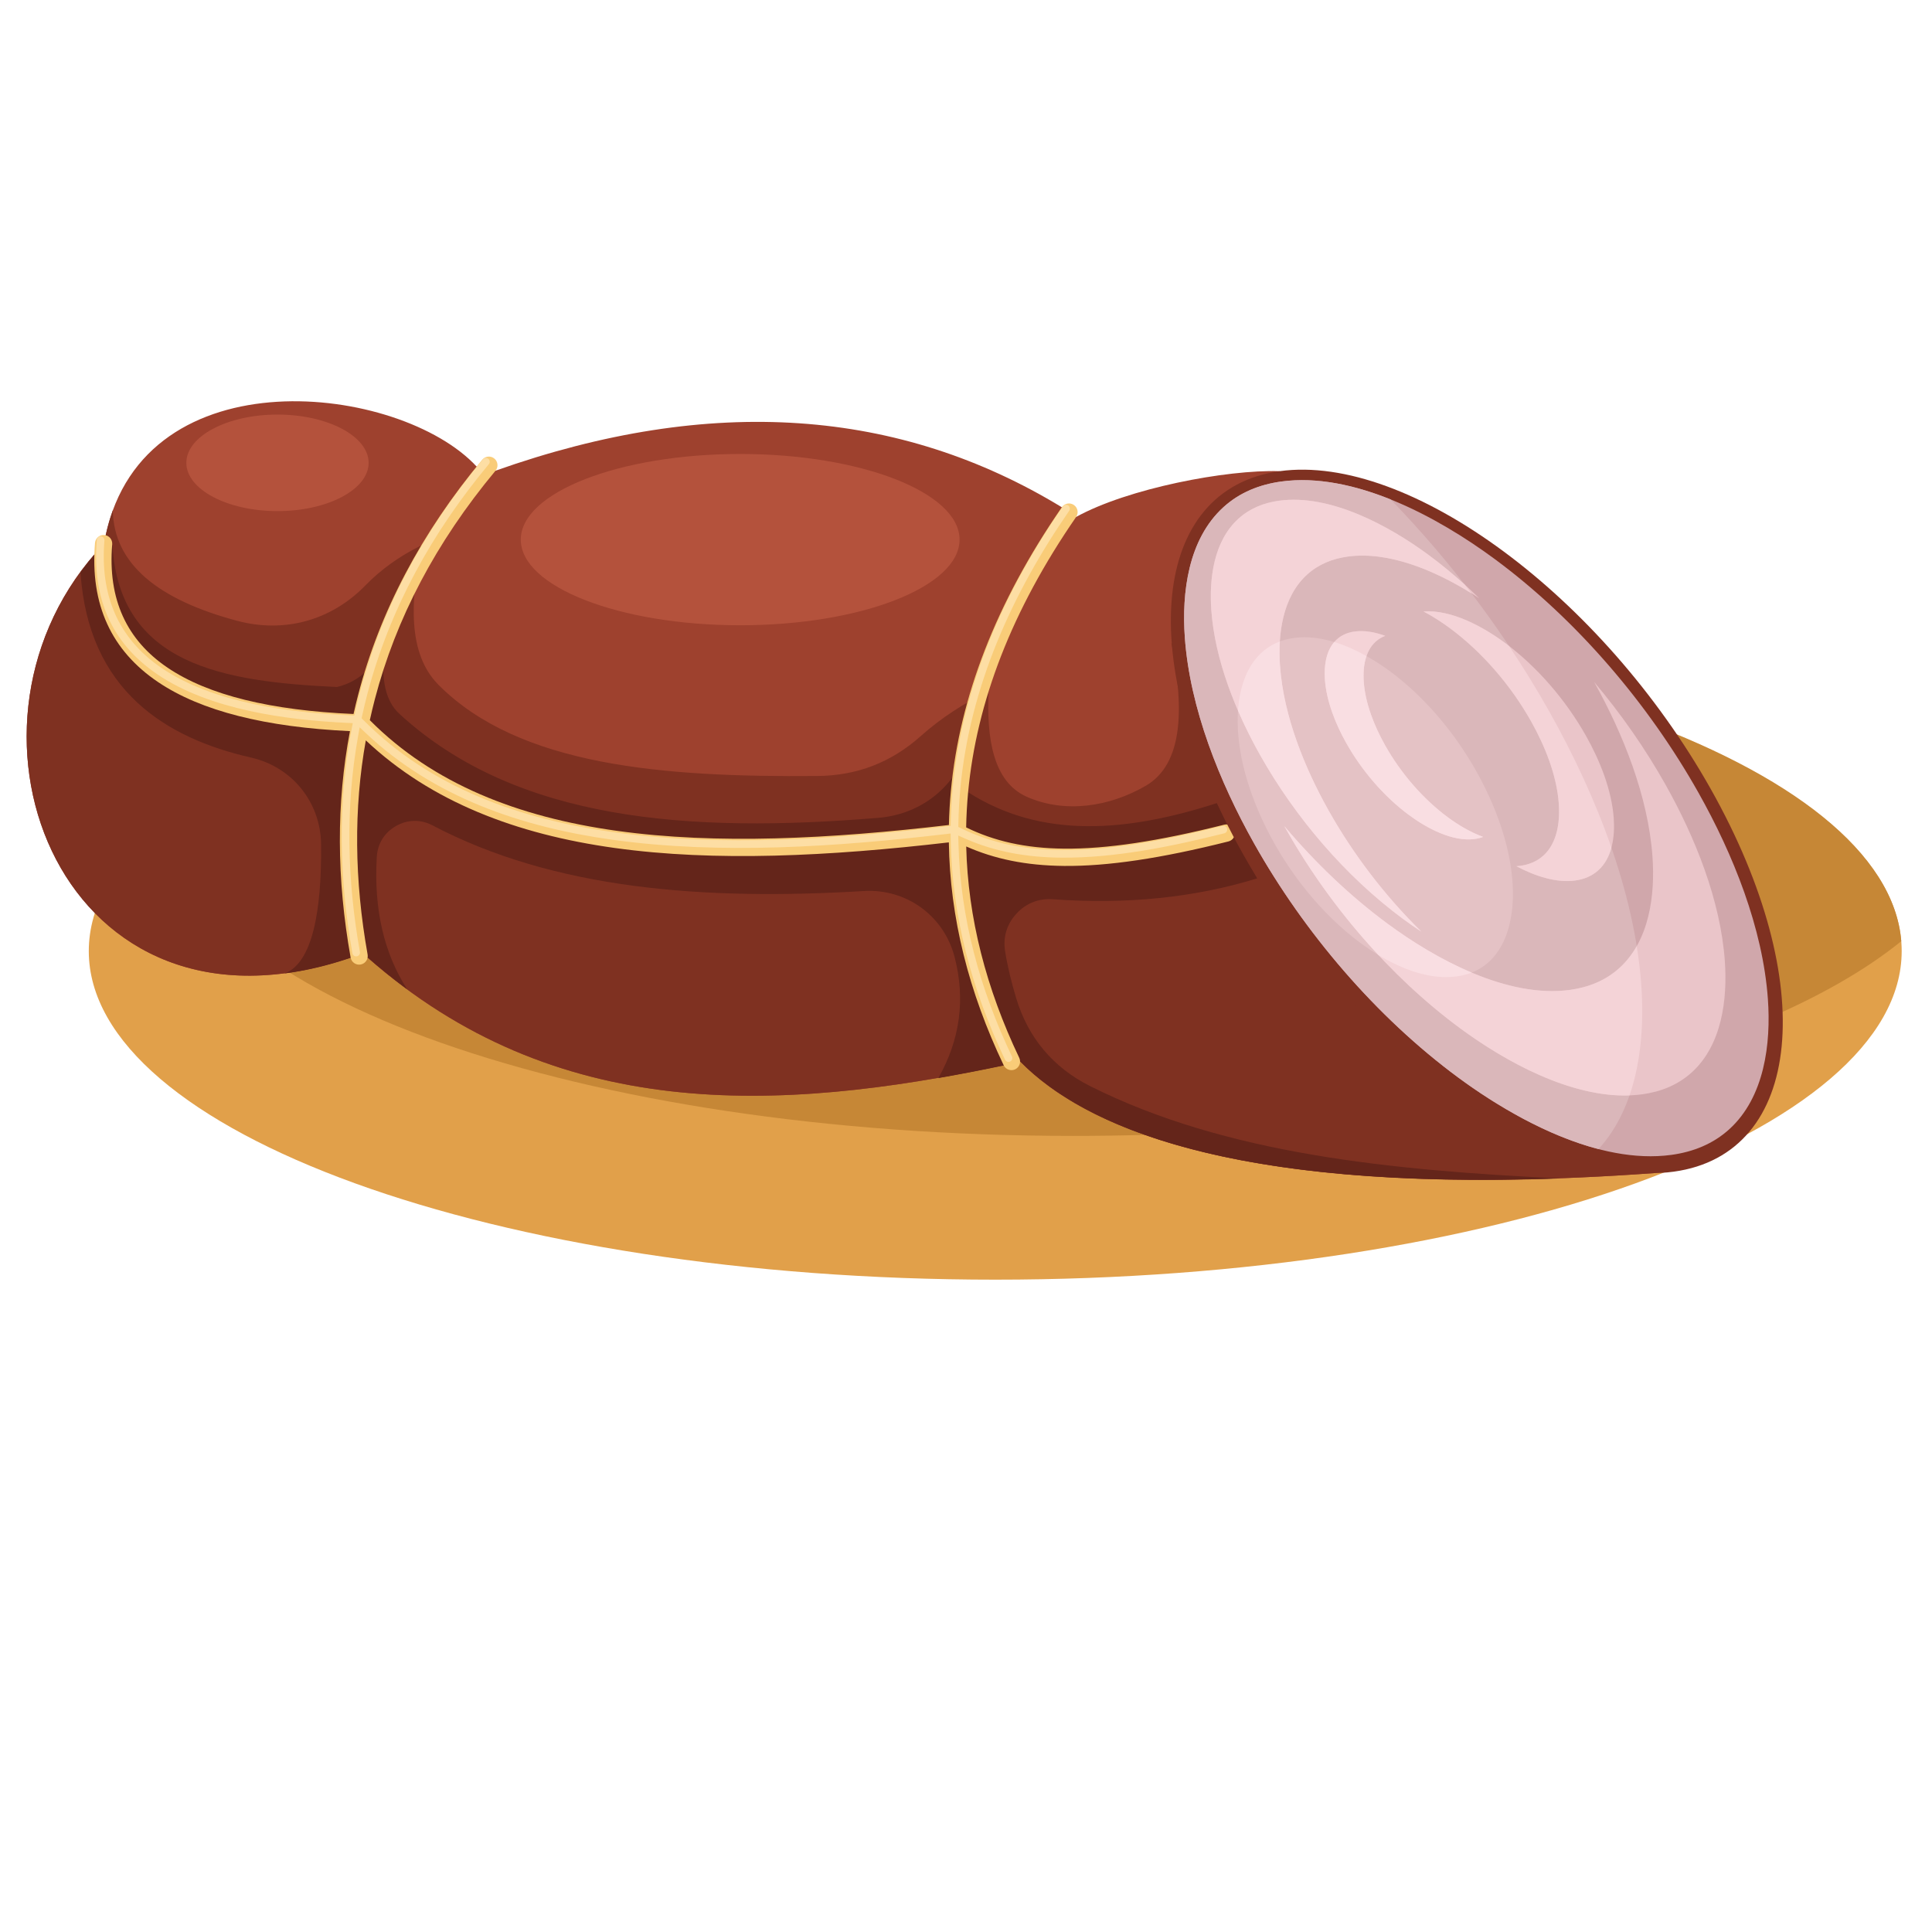 <?xml version="1.0" encoding="UTF-8" standalone="no"?>
<!-- Created with Inkscape (http://www.inkscape.org/) -->

<svg
   version="1.1"
   id="svg1"
   width="880"
   height="880"
   viewBox="0 0 880 880"
   sodipodi:docname="ham-food.svg"
   inkscape:version="1.3.2 (091e20e, 2023-11-25, custom)"
   xmlns:inkscape="http://www.inkscape.org/namespaces/inkscape"
   xmlns:sodipodi="http://sodipodi.sourceforge.net/DTD/sodipodi-0.dtd"
   xmlns="http://www.w3.org/2000/svg"
   xmlns:svg="http://www.w3.org/2000/svg">
  <defs
     id="defs1">
    <clipPath
       clipPathUnits="userSpaceOnUse"
       id="clipPath3">
      <path
         d="M 0,660 H 660 V 0 H 0 Z"
         transform="translate(-339.992,-222.85)"
         id="path3" />
    </clipPath>
    <clipPath
       clipPathUnits="userSpaceOnUse"
       id="clipPath5">
      <path
         d="M 0,660 H 660 V 0 H 0 Z"
         transform="translate(-339.989,-447.379)"
         id="path5" />
    </clipPath>
    <clipPath
       clipPathUnits="userSpaceOnUse"
       id="clipPath7">
      <path
         d="M 0,660 H 660 V 0 H 0 Z"
         transform="translate(-36.103,-477.139)"
         id="path7" />
    </clipPath>
    <clipPath
       clipPathUnits="userSpaceOnUse"
       id="clipPath9">
      <path
         d="M 0,660 H 660 V 0 H 0 Z"
         transform="translate(-36.103,-477.139)"
         id="path9" />
    </clipPath>
    <clipPath
       clipPathUnits="userSpaceOnUse"
       id="clipPath11">
      <path
         d="M 0,660 H 660 V 0 H 0 Z"
         transform="translate(-533.062,-257.427)"
         id="path11" />
    </clipPath>
    <clipPath
       clipPathUnits="userSpaceOnUse"
       id="clipPath13">
      <path
         d="M 0,660 H 660 V 0 H 0 Z"
         transform="translate(-164.749,-502.965)"
         id="path13" />
    </clipPath>
    <clipPath
       clipPathUnits="userSpaceOnUse"
       id="clipPath15">
      <path
         d="M 0,660 H 660 V 0 H 0 Z"
         transform="translate(-323.342,-377.717)"
         id="path15" />
    </clipPath>
    <clipPath
       clipPathUnits="userSpaceOnUse"
       id="clipPath17">
      <path
         d="M 0,660 H 660 V 0 H 0 Z"
         transform="translate(-437.226,-499.048)"
         id="path17" />
    </clipPath>
    <clipPath
       clipPathUnits="userSpaceOnUse"
       id="clipPath19">
      <path
         d="M 0,660 H 660 V 0 H 0 Z"
         transform="translate(-437.701,-495.505)"
         id="path19" />
    </clipPath>
    <clipPath
       clipPathUnits="userSpaceOnUse"
       id="clipPath21">
      <path
         d="M 0,660 H 660 V 0 H 0 Z"
         transform="translate(-437.701,-495.505)"
         id="path21" />
    </clipPath>
    <clipPath
       clipPathUnits="userSpaceOnUse"
       id="clipPath23">
      <path
         d="M 0,660 H 660 V 0 H 0 Z"
         transform="translate(-442.019,-442.062)"
         id="path23" />
    </clipPath>
    <clipPath
       clipPathUnits="userSpaceOnUse"
       id="clipPath25">
      <path
         d="M 0,660 H 660 V 0 H 0 Z"
         transform="translate(-436.922,-488.96)"
         id="path25" />
    </clipPath>
    <clipPath
       clipPathUnits="userSpaceOnUse"
       id="clipPath27">
      <path
         d="M 0,660 H 660 V 0 H 0 Z"
         transform="translate(-462.765,-444.262)"
         id="path27" />
    </clipPath>
    <clipPath
       clipPathUnits="userSpaceOnUse"
       id="clipPath29">
      <path
         d="M 0,660 H 660 V 0 H 0 Z"
         transform="translate(-466.815,-435.884)"
         id="path29" />
    </clipPath>
    <clipPath
       clipPathUnits="userSpaceOnUse"
       id="clipPath31">
      <path
         d="M 0,660 H 660 V 0 H 0 Z"
         transform="translate(-252.853,-446.401)"
         id="path31" />
    </clipPath>
    <clipPath
       clipPathUnits="userSpaceOnUse"
       id="clipPath33">
      <path
         d="M 0,660 H 660 V 0 H 0 Z"
         transform="translate(-94.793,-485.397)"
         id="path33" />
    </clipPath>
  </defs>
  <sodipodi:namedview
     id="namedview1"
     pagecolor="#ffffff"
     bordercolor="#000000"
     borderopacity="0.25"
     inkscape:showpageshadow="2"
     inkscape:pageopacity="0.0"
     inkscape:pagecheckerboard="0"
     inkscape:deskcolor="#d1d1d1"
     inkscape:zoom="0.67272727"
     inkscape:cx="439.25676"
     inkscape:cy="440"
     inkscape:window-width="1440"
     inkscape:window-height="830"
     inkscape:window-x="-6"
     inkscape:window-y="-6"
     inkscape:window-maximized="1"
     inkscape:current-layer="g1">
    <inkscape:page
       x="0"
       y="0"
       inkscape:label="1"
       id="page1"
       width="880"
       height="880"
       margin="297.133 13.703 182.751 12.132"
       bleed="0" />
  </sodipodi:namedview>
  <g
     id="g1"
     inkscape:groupmode="layer"
     inkscape:label="1">
    <g
       id="group-MC0">
      <path
         id="path2"
         d="m 0,0 c 170.594,0 309.73,50.431 309.73,112.265 0,61.833 -139.136,112.264 -309.73,112.264 -170.601,0 -309.738,-50.431 -309.738,-112.264 C -309.738,50.431 -170.601,0 0,0"
         style="fill:#e1a04a;fill-opacity:1;fill-rule:evenodd;stroke:none"
         transform="matrix(1.333,0,0,-1.333,453.323,582.867)"
         clip-path="url(#clipPath3)" />
      <path
         id="path4"
         d="m 0,0 c 167.978,0 304.71,-48.468 309.586,-108.927 -48.307,-39.208 -156.815,-66.533 -282.944,-66.533 -167.977,0 -304.709,48.468 -309.587,108.921 C -234.638,-27.329 -126.13,0 0,0"
         style="fill:#c68736;fill-opacity:1;fill-rule:evenodd;stroke:none"
         transform="matrix(1.333,0,0,-1.333,453.319,283.495)"
         clip-path="url(#clipPath5)" />
      <path
         id="path6"
         d="m 0,0 c 13.325,62.117 100.591,51.696 126.733,23.503 2.149,-0.48 4.291,-0.961 6.44,-1.442 74.035,26.232 138.255,21.148 193.527,-12.472 1.618,-1.114 3.242,-2.23 4.86,-3.344 17.695,9.788 51.397,16.236 69.563,15.664 0.319,-60.822 127.513,-179.042 127.833,-239.861 -136.377,-9.868 -193.057,14.289 -216.537,38.197 -1.87,-0.448 -3.737,-0.893 -5.608,-1.337 -77.831,-16.396 -153.177,-19.556 -217.335,36.826 -1.532,-0.642 -4.278,0.62 -5.81,-0.022 -98.082,-33.479 -141.162,76.75 -87.108,138.235 z"
         style="fill:#9e412e;fill-opacity:1;fill-rule:evenodd;stroke:none"
         transform="matrix(1.333,0,0,-1.333,48.137,243.815)"
         clip-path="url(#clipPath7)" />
      <path
         id="path8"
         d="m 0,0 c 0.642,2.999 1.463,5.824 2.436,8.493 0.345,-18.35 15.494,-30.505 42.473,-37.714 16.128,-4.308 32.135,0.094 43.79,12.044 5.279,5.412 11.588,10.011 19.082,13.676 -3.526,-18.736 -4.812,-36.827 5.992,-47.658 27.579,-27.657 76.562,-31.547 129.392,-31.091 13.589,0.117 25.237,4.617 35.374,13.664 6.903,6.159 14.706,11.171 23.163,15.347 -0.742,-15.944 1.455,-30.974 13.01,-36.105 13.081,-5.809 28.314,-3.436 40.689,3.756 12.835,7.46 13.154,26.493 8.77,48.731 l 78.535,-29.396 c 37.241,-54.409 86.051,-114.052 86.25,-151.699 -136.377,-9.868 -193.057,14.286 -216.537,38.197 -1.87,-0.448 -3.737,-0.893 -5.608,-1.337 -77.831,-16.393 -153.177,-19.556 -217.335,36.826 -1.532,-0.642 -4.278,0.62 -5.81,-0.022 -98.081,-33.479 -141.162,76.75 -87.108,138.235 z"
         style="fill:#7f3121;fill-opacity:1;fill-rule:evenodd;stroke:none"
         transform="matrix(1.333,0,0,-1.333,48.137,243.815)"
         clip-path="url(#clipPath9)" />
      <path
         id="path10"
         d="m 0,0 c -113.455,-4.137 -162.987,18.009 -184.539,39.957 -1.87,-0.448 -3.737,-0.893 -5.608,-1.337 -7.496,-1.58 -14.971,-3.031 -22.412,-4.323 7.403,13.106 9.321,26.897 5.542,41.405 -3.674,14.085 -16.48,23.38 -31.01,22.504 -54.907,-3.303 -105.924,0.639 -147.361,22.427 -4.029,2.12 -8.489,2.056 -12.457,-0.183 -3.965,-2.239 -6.325,-6.02 -6.594,-10.567 -1.074,-18.014 2.507,-33.008 10.354,-45.232 -4.515,3.328 -8.985,6.916 -13.398,10.795 -1.531,-0.642 -4.278,0.62 -5.809,-0.022 -7.927,-2.705 -15.486,-4.457 -22.674,-5.388 9.551,3.546 12.726,21.439 12.483,44.113 -0.154,14.413 -9.88,26.467 -23.937,29.664 -28.995,6.596 -55.614,22.791 -58.264,63.248 1.649,2.25 3.4,4.456 5.283,6.598 l 1.706,3.001 3.909,-0.309 c 2.478,-40.826 37.736,-46.607 76.701,-48.426 8.064,1.878 13.381,7.485 16.588,15.962 -1.618,-11.008 -0.885,-20.188 5.011,-25.352 39.905,-36.479 98.858,-40.637 163.393,-35.319 13.602,1.12 24.676,9.205 29.887,21.821 0.051,0.116 0.096,0.234 0.147,0.352 0.256,-4.496 0.509,-8.992 0.764,-13.488 24.983,-15.928 54.09,-13.599 84.917,-3.641 4.598,-8.573 9.196,-17.142 13.794,-25.715 -21.576,-6.664 -44.905,-8.947 -69.865,-7.143 -4.838,0.348 -9.149,-1.362 -12.433,-4.931 -3.283,-3.571 -4.627,-8.01 -3.875,-12.803 0.844,-5.353 2.174,-10.657 3.754,-15.937 4.068,-13.621 12.637,-23.834 25.347,-30.203 C -114.359,8.32 -57.978,2.767 0,0"
         style="fill:#64251a;fill-opacity:1;fill-rule:evenodd;stroke:none"
         transform="matrix(1.333,0,0,-1.333,710.749,536.764)"
         clip-path="url(#clipPath11)" />
      <path
         id="path12"
         d="m 0,0 c 1.039,1.25 2.897,1.42 4.144,0.38 1.253,-1.039 1.42,-2.895 0.383,-4.145 -20.38,-24.484 -34.04,-50.535 -41.231,-78.091 -0.621,-2.373 -1.189,-4.758 -1.714,-7.155 21.647,-21.796 50.722,-33.122 84.494,-37.82 33.977,-4.729 72.686,-2.769 113.381,2.002 0.086,3.905 0.311,7.819 0.681,11.739 2.98,31.774 15.272,64.04 37.916,96.853 0.921,1.343 2.76,1.684 4.103,0.761 1.342,-0.924 1.685,-2.763 0.758,-4.105 -22.05,-31.955 -34.009,-63.286 -36.897,-94.056 -0.377,-4.012 -0.598,-8.017 -0.668,-12.013 9.458,-4.628 20.097,-7.138 33.497,-7.26 14.421,-0.13 32.017,2.493 54.694,8.191 1.583,0.398 3.185,-0.563 3.581,-2.144 0.397,-1.581 -0.562,-3.185 -2.142,-3.583 -23.176,-5.824 -41.245,-8.502 -56.164,-8.368 -13.149,0.119 -23.867,2.411 -33.447,6.649 0.576,-24.379 6.789,-48.443 18.121,-72.227 0.696,-1.47 0.07,-3.229 -1.398,-3.923 -1.47,-0.698 -3.229,-0.071 -3.926,1.397 -11.934,25.046 -18.364,50.422 -18.731,76.154 -40.903,-4.765 -79.849,-6.691 -114.171,-1.916 -33.564,4.672 -62.735,15.742 -85.054,36.77 -4.176,-23.345 -3.92,-47.75 0.614,-73.175 0.284,-1.605 -0.783,-3.134 -2.385,-3.415 -1.606,-0.285 -3.134,0.784 -3.418,2.386 -4.8,26.884 -4.928,52.685 -0.221,77.36 -28.739,1.353 -50.84,6.808 -65.614,16.794 -15.821,10.692 -23.261,26.373 -21.509,47.523 0.133,1.621 1.555,2.828 3.175,2.697 1.621,-0.132 2.829,-1.555 2.697,-3.175 -1.56,-18.831 4.99,-32.739 18.933,-42.163 13.994,-9.458 35.407,-14.593 63.53,-15.818 0.489,2.183 1.013,4.357 1.576,6.522 C -35,-51.984 -20.95,-25.169 0,0"
         style="fill:#f9cc78;fill-opacity:1;fill-rule:evenodd;stroke:none"
         transform="matrix(1.333,0,0,-1.333,219.665,209.38)"
         clip-path="url(#clipPath13)" />
      <path
         id="path14"
         d="m 0,0 c -36.999,-4.338 -76.782,-7.152 -113.803,-1.999 -31.834,4.431 -62.397,15.096 -85.431,38.291 l -0.633,0.634 0.192,0.876 c 0.531,2.416 1.106,4.824 1.729,7.217 7.655,29.329 22.23,55.508 41.559,78.73 0.457,0.548 0.38,1.373 -0.167,1.83 -0.55,0.456 -1.375,0.381 -1.832,-0.17 -19.581,-23.522 -34.328,-50.03 -42.083,-79.738 -0.563,-2.145 -1.08,-4.3 -1.566,-6.465 l -0.301,-1.343 -1.374,0.061 c -20.714,0.9 -46.793,4.211 -64.38,16.096 -15.371,10.391 -21.155,25.482 -19.65,43.661 0.059,0.713 -0.479,1.343 -1.193,1.4 -0.713,0.059 -1.343,-0.479 -1.402,-1.191 -1.601,-19.347 4.547,-35.048 20.793,-46.026 17.782,-12.018 43.813,-15.527 64.77,-16.514 l 1.89,-0.088 -0.356,-1.863 c -4.856,-25.468 -4.316,-51.292 0.228,-76.762 0.124,-0.711 0.802,-1.183 1.512,-1.059 0.707,0.125 1.183,0.799 1.055,1.509 -4.361,24.448 -5.001,49.26 -0.614,73.756 l 0.534,2.989 2.21,-2.083 c 23.185,-21.844 53.123,-32.02 84.155,-36.338 37.018,-5.151 76.756,-2.39 113.752,1.92 l 1.809,0.211 0.026,-1.82 c 0.377,-26.433 7.246,-51.69 18.574,-75.473 0.311,-0.646 1.084,-0.928 1.734,-0.617 0.649,0.307 0.924,1.084 0.617,1.729 C 11.412,-55.668 4.678,-31.258 4.077,-5.743 L 4.013,-3.151 6.386,-4.2 c 10.468,-4.632 21.394,-6.404 32.793,-6.507 18.386,-0.167 37.99,3.854 55.748,8.318 0.698,0.176 1.126,0.889 0.95,1.588 -0.172,0.695 -0.888,1.125 -1.585,0.949 -17.545,-4.409 -36.945,-8.404 -55.113,-8.241 -12.01,0.109 -23.354,2.12 -34.2,7.428 l -0.941,0.458 0.02,1.047 c 0.07,4.053 0.294,8.101 0.671,12.137 3.252,34.647 17.586,66.433 37.185,94.835 0.412,0.595 0.254,1.409 -0.34,1.816 -0.595,0.411 -1.41,0.256 -1.82,-0.337 C 19.898,80.507 5.413,48.324 2.123,13.218 1.762,9.353 1.538,5.477 1.452,1.597 L 1.423,0.166 Z"
         style="fill:#fddea4;fill-opacity:1;fill-rule:evenodd;stroke:none"
         transform="matrix(1.333,0,0,-1.333,431.123,376.378)"
         clip-path="url(#clipPath15)" />
      <path
         id="path16"
         d="m 0,0 c 44.183,6.046 110.135,-42.634 147.3,-108.732 37.168,-66.098 31.476,-124.58 -12.707,-130.631 C 90.406,-245.406 24.457,-196.728 -12.711,-130.63 -49.878,-64.532 -44.186,-6.048 0,0"
         style="fill:#7f3121;fill-opacity:1;fill-rule:evenodd;stroke:none"
         transform="matrix(1.333,0,0,-1.333,582.967,214.603)"
         clip-path="url(#clipPath17)" />
      <path
         id="path18"
         d="m 0,0 c -7.39,-1.012 -14.235,-3.727 -19.789,-8.79 -12.007,-10.937 -14.262,-29.166 -13.164,-44.493 1.739,-24.252 11.882,-49.413 23.689,-70.414 17.088,-30.388 41.617,-59.204 69.72,-79.949 19.303,-14.249 47.963,-29.847 72.868,-26.438 7.393,1.011 14.236,3.726 19.793,8.786 12.003,10.94 14.26,29.169 13.161,44.497 -1.739,24.251 -11.882,49.412 -23.69,70.414 C 125.5,-75.999 100.972,-47.184 72.869,-26.44 53.568,-12.192 24.905,3.409 0,0"
         style="fill:#d0a7ab;fill-opacity:1;fill-rule:evenodd;stroke:none"
         transform="matrix(1.333,0,0,-1.333,583.602,219.327)"
         clip-path="url(#clipPath19)" />
      <path
         id="path20"
         d="m 0,0 c -7.39,-1.012 -14.235,-3.727 -19.789,-8.79 -12.007,-10.937 -14.262,-29.166 -13.164,-44.493 1.739,-24.252 11.882,-49.413 23.689,-70.414 17.088,-30.388 41.617,-59.204 69.72,-79.949 13.056,-9.634 30.389,-19.889 47.946,-24.461 13.426,14.675 15.969,37.103 14.604,56.147 -2.306,32.152 -15.754,65.51 -31.41,93.354 C 77.108,-52.84 58.585,-27.93 37.37,-6.123 25.027,-1.162 12.074,1.651 0,0"
         style="fill:#dab7ba;fill-opacity:1;fill-rule:evenodd;stroke:none"
         transform="matrix(1.333,0,0,-1.333,583.602,219.327)"
         clip-path="url(#clipPath21)" />
      <path
         id="path22"
         d="m 0,0 c -3.764,-0.508 -7.338,-1.874 -10.383,-4.419 -6.573,-5.497 -8.613,-14.66 -8.818,-22.364 -0.33,-12.188 3.52,-24.835 8.415,-35.39 7.083,-15.274 17.987,-29.759 31.083,-40.183 8.995,-7.163 22.63,-15.003 35.313,-13.289 3.767,0.505 7.342,1.87 10.386,4.416 6.575,5.496 8.611,14.66 8.819,22.363 0.33,12.189 -3.523,24.837 -8.419,35.392 -7.083,15.275 -17.983,29.758 -31.08,40.185 C 26.321,-6.128 12.688,1.713 0,0"
         style="fill:#e4c2c5;fill-opacity:1;fill-rule:evenodd;stroke:none"
         transform="matrix(1.333,0,0,-1.333,589.358,290.584)"
         clip-path="url(#clipPath23)" />
      <path
         id="path24"
         d="m 0,0 c 17.478,2.392 37.593,-8.557 51.141,-18.557 6.017,-4.443 11.801,-9.412 17.276,-14.781 -13.06,8.55 -29.967,16.295 -44.944,14.244 -5.188,-0.708 -9.99,-2.616 -13.89,-6.168 -8.427,-7.676 -10.009,-20.471 -9.238,-31.227 1.221,-17.021 8.339,-34.68 16.627,-49.419 8.334,-14.821 19.188,-29.107 31.656,-41.331 -2.185,1.432 -4.26,2.884 -6.2,4.313 -19.723,14.56 -36.939,34.782 -48.93,56.11 -8.287,14.741 -15.405,32.398 -16.626,49.419 -0.77,10.758 0.812,23.552 9.237,31.228 C -9.993,-2.616 -5.187,-0.711 0,0 m 81.127,-124.898 c 0.447,0.03 0.89,0.076 1.33,0.137 2.948,0.402 5.68,1.487 7.898,3.506 4.787,4.363 5.688,11.637 5.25,17.751 -0.694,9.677 -4.742,19.714 -9.451,28.094 -6.817,12.124 -16.605,23.62 -27.815,31.896 -2.626,1.937 -5.684,3.937 -8.966,5.677 9.614,0.672 20.384,-5.251 27.745,-10.684 11.209,-8.277 20.997,-19.773 27.815,-31.897 4.713,-8.379 8.757,-18.418 9.451,-28.093 0.438,-6.115 -0.46,-13.39 -5.249,-17.753 -2.221,-2.019 -4.947,-3.103 -7.899,-3.506 -6.552,-0.897 -13.753,1.502 -20.109,4.872 m -55.284,80.2 c 3.369,0.46 6.967,-0.21 10.444,-1.479 -1.195,-0.456 -2.301,-1.112 -3.28,-2.002 -3.695,-3.37 -4.393,-8.985 -4.054,-13.708 0.537,-7.471 3.662,-15.221 7.3,-21.692 5.263,-9.361 12.818,-18.238 21.477,-24.629 3.333,-2.458 7.57,-5.05 12,-6.667 -0.894,-0.343 -1.84,-0.573 -2.816,-0.706 -7.675,-1.05 -16.502,3.755 -22.45,8.144 -8.658,6.392 -16.214,15.27 -21.478,24.63 -3.638,6.471 -6.761,14.221 -7.298,21.693 -0.337,4.721 0.356,10.337 4.057,13.708 1.71,1.56 3.817,2.396 6.098,2.708 m -24.012,-66.509 0.349,-0.625 c 14.619,-25.994 35.601,-50.644 59.64,-68.387 16.512,-12.189 41.028,-25.536 62.333,-22.619 6.322,0.863 12.176,3.192 16.928,7.521 10.271,9.355 12.201,24.947 11.261,38.06 -1.487,20.745 -10.164,42.268 -20.266,60.231 -6.843,12.172 -15.083,24.046 -24.375,35.055 9.951,-17.836 18.444,-39.101 19.915,-59.607 0.94,-13.112 -0.992,-28.705 -11.259,-38.062 -4.755,-4.33 -10.609,-6.65 -16.931,-7.517 -21.305,-2.913 -45.82,10.428 -62.332,22.616 -12.787,9.439 -24.703,20.829 -35.263,33.334"
         style="fill:#eac5c9;fill-opacity:1;fill-rule:evenodd;stroke:none"
         transform="matrix(1.333,0,0,-1.333,582.563,228.053)"
         clip-path="url(#clipPath25)" />
      <path
         id="path26"
         d="M 0,0 C 3.369,0.461 6.967,-0.21 10.444,-1.479 9.249,-1.935 8.144,-2.59 7.164,-3.48 3.469,-6.851 2.771,-12.466 3.11,-17.189 c 0.537,-7.47 3.662,-15.221 7.3,-21.691 5.263,-9.361 12.819,-18.239 21.478,-24.629 3.332,-2.459 7.569,-5.051 12,-6.668 -0.895,-0.343 -1.841,-0.573 -2.817,-0.706 -7.675,-1.05 -16.502,3.756 -22.45,8.144 -8.658,6.392 -16.214,15.27 -21.477,24.631 -3.639,6.47 -6.762,14.221 -7.299,21.692 -0.337,4.721 0.356,10.337 4.057,13.708 C -4.388,-1.148 -2.28,-0.312 0,0 M 39.908,13.06 C 27.268,20.9 11.607,27.518 -2.37,25.604 c -5.188,-0.708 -9.989,-2.616 -13.89,-6.168 -8.426,-7.676 -10.008,-20.47 -9.238,-31.227 1.222,-17.02 8.339,-34.68 16.627,-49.419 8.334,-14.821 19.188,-29.107 31.656,-41.331 -2.184,1.432 -4.26,2.884 -6.2,4.313 -19.723,14.56 -36.939,34.783 -48.93,56.11 -8.287,14.741 -15.405,32.399 -16.626,49.42 -0.77,10.758 0.812,23.551 9.238,31.227 3.897,3.553 8.703,5.459 13.89,6.169 17.478,2.392 37.593,-8.557 51.141,-18.556 4.229,-3.121 8.343,-6.504 12.313,-10.103 0.772,-0.988 1.539,-1.982 2.297,-2.979 m 47.837,-86.914 c -0.796,-2.935 -2.189,-5.647 -4.453,-7.712 -2.221,-2.019 -4.947,-3.103 -7.898,-3.506 -6.553,-0.897 -13.753,1.503 -20.11,4.872 0.448,0.03 0.89,0.076 1.33,0.137 2.949,0.402 5.68,1.487 7.899,3.506 4.786,4.363 5.687,11.638 5.25,17.751 -0.695,9.678 -4.742,19.714 -9.451,28.094 C 53.494,-18.587 43.706,-7.092 32.496,1.185 29.87,3.121 26.812,5.121 23.53,6.862 33.145,7.533 43.914,1.61 51.275,-3.823 c 0.498,-0.369 0.995,-0.743 1.487,-1.124 4.915,-7.36 9.518,-14.852 13.77,-22.416 8.066,-14.341 15.541,-30.144 21.213,-46.491 m -111.757,7.346 0.349,-0.626 c 14.619,-25.994 35.602,-50.643 59.641,-68.387 15.389,-11.364 37.741,-23.725 57.955,-22.99 4.154,12.038 4.882,25.606 4.009,37.794 -0.316,4.388 -0.838,8.798 -1.544,13.213 -1.557,-2.743 -3.495,-5.26 -5.883,-7.437 -4.755,-4.33 -10.61,-6.651 -16.932,-7.518 -21.305,-2.913 -45.819,10.428 -62.332,22.616 -12.787,9.439 -24.703,20.829 -35.263,33.335"
         style="fill:#f4d3d7;fill-opacity:1;fill-rule:evenodd;stroke:none"
         transform="matrix(1.333,0,0,-1.333,617.019,287.651)"
         clip-path="url(#clipPath27)" />
      <path
         id="path28"
         d="m 0,0 c -0.972,-2.805 -1.145,-5.97 -0.939,-8.811 0.537,-7.471 3.662,-15.221 7.299,-21.692 5.263,-9.361 12.819,-18.238 21.478,-24.629 3.332,-2.458 7.569,-5.05 12,-6.668 -0.895,-0.342 -1.841,-0.573 -2.817,-0.705 -7.674,-1.051 -16.501,3.755 -22.45,8.144 -8.658,6.392 -16.214,15.27 -21.477,24.63 -3.639,6.471 -6.762,14.221 -7.299,21.692 -0.312,4.334 0.248,9.422 3.203,12.834 C -7.185,3.637 -3.466,1.944 0,0 m -29.607,4.986 c -0.181,-2.854 -0.136,-5.69 0.059,-8.4 1.222,-17.02 8.339,-34.68 16.627,-49.418 8.334,-14.821 19.189,-29.107 31.656,-41.332 -2.184,1.433 -4.259,2.884 -6.2,4.313 -19.722,14.561 -36.938,34.783 -48.93,56.11 -2.679,4.768 -5.236,9.839 -7.513,15.094 0.489,7.251 2.702,15.368 8.729,20.405 1.711,1.43 3.584,2.487 5.572,3.228 m 1.545,-63.117 0.349,-0.625 c 8.611,-15.315 19.432,-30.158 31.784,-43.402 8.022,-4.841 17.628,-8.544 26.743,-7.309 1.759,0.236 3.474,0.659 5.11,1.304 -10.614,4.477 -20.629,10.725 -28.723,16.698 -12.787,9.439 -24.703,20.828 -35.263,33.334"
         style="fill:#f9dee2;fill-opacity:1;fill-rule:evenodd;stroke:none"
         transform="matrix(1.333,0,0,-1.333,622.419,298.821)"
         clip-path="url(#clipPath29)" />
      <path
         id="path30"
         d="M 0,0 C 41.286,0 74.963,13.145 74.963,29.264 74.963,45.382 41.286,58.529 0,58.529 -41.286,58.529 -74.962,45.382 -74.962,29.264 -74.962,13.145 -41.286,0 0,0"
         style="fill:#b4523c;fill-opacity:1;fill-rule:evenodd;stroke:none"
         transform="matrix(1.333,0,0,-1.333,337.137,284.799)"
         clip-path="url(#clipPath31)" />
      <path
         id="path32"
         d="m 0,0 c 17.152,0 31.143,7.41 31.143,16.496 0,9.085 -13.991,16.495 -31.143,16.495 -17.151,0 -31.142,-7.41 -31.142,-16.495 C -31.142,7.41 -17.151,0 0,0"
         style="fill:#b4523c;fill-opacity:1;fill-rule:evenodd;stroke:none"
         transform="matrix(1.333,0,0,-1.333,126.391,232.805)"
         clip-path="url(#clipPath33)" />
    </g>
  </g>
</svg>
